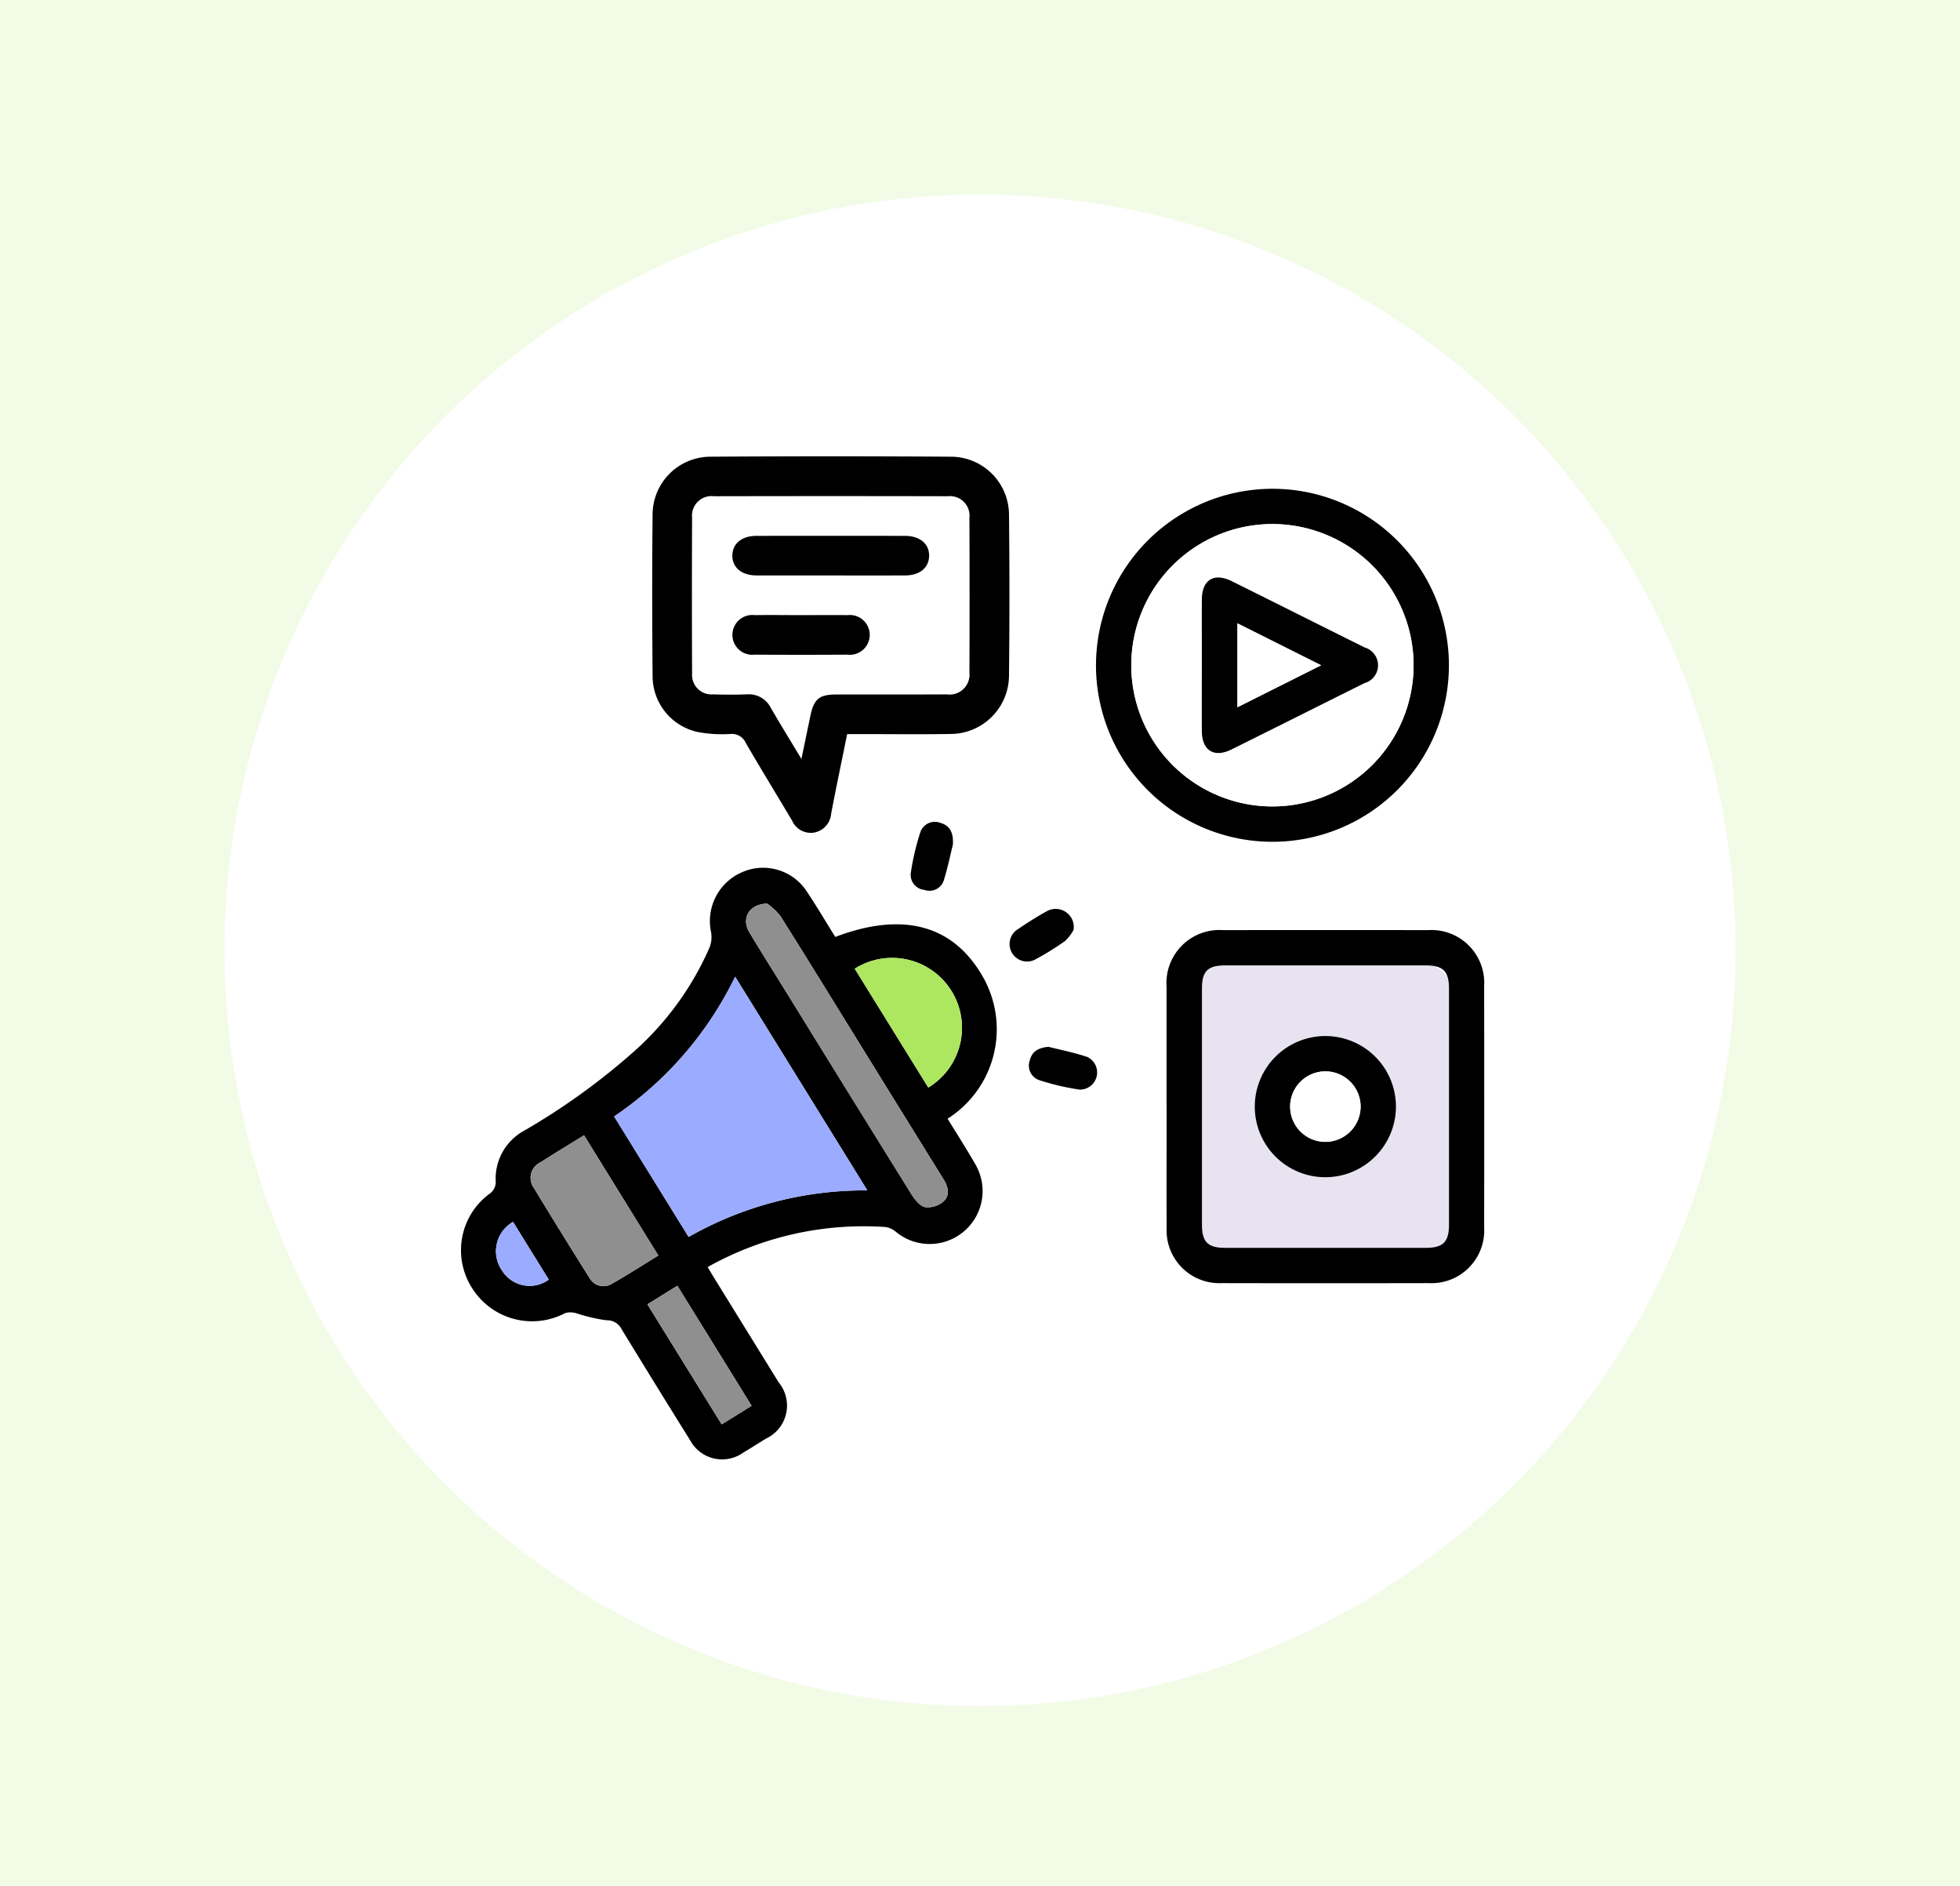 <svg xmlns="http://www.w3.org/2000/svg" xmlns:xlink="http://www.w3.org/1999/xlink" width="131" height="126" viewBox="0 0 131 126">
  <defs>
    <clipPath id="clip-path">
      <rect id="Rectángulo_46718" data-name="Rectángulo 46718" width="68.405" height="68.4" fill="none"/>
    </clipPath>
  </defs>
  <g id="Grupo_160961" data-name="Grupo 160961" transform="translate(-398 -5480)">
    <rect id="Rectángulo_47058" data-name="Rectángulo 47058" width="131" height="126" transform="translate(398 5480)" fill="#f2fbe6"/>
    <g id="Grupo_160952" data-name="Grupo 160952" transform="translate(-335 21)">
      <circle id="Elipse_1150" data-name="Elipse 1150" cx="50.5" cy="50.5" r="50.5" transform="translate(748 5472)" fill="#fff"/>
      <g id="Grupo_160702" data-name="Grupo 160702">
        <rect id="Rectángulo_46719" data-name="Rectángulo 46719" width="19" height="20" rx="4" transform="translate(812 5523)" fill="#e8e3f0"/>
        <g id="Grupo_160701" data-name="Grupo 160701" transform="translate(763.797 5488.108)">
          <g id="Grupo_160700" data-name="Grupo 160700" clip-path="url(#clip-path)">
            <path id="Trazado_601043" data-name="Trazado 601043" d="M25.027,151.272c4.492-1.706,7.819-.816,9.8,2.545a7.08,7.08,0,0,1-2.291,9.6c.618,1.01,1.267,2.013,1.857,3.048a3.538,3.538,0,0,1-5.293,4.525,1.423,1.423,0,0,0-.7-.335A21.315,21.315,0,0,0,16.5,173.329c.149.25.279.474.415.694q2.168,3.51,4.336,7.019a2.433,2.433,0,0,1-.871,3.759c-.5.315-1,.626-1.5.928a2.43,2.43,0,0,1-3.561-.844q-2.3-3.686-4.568-7.4a1.083,1.083,0,0,0-1.032-.6,11.658,11.658,0,0,1-1.969-.459,1.319,1.319,0,0,0-.77-.022,4.735,4.735,0,0,1-6.255-1.72,4.683,4.683,0,0,1,1.263-6.3.985.985,0,0,0,.351-.7,3.649,3.649,0,0,1,1.92-3.48,44.956,44.956,0,0,0,7.5-5.442A20.015,20.015,0,0,0,16.616,152a1.914,1.914,0,0,0,.113-1.049,3.55,3.55,0,0,1,2.046-3.994,3.483,3.483,0,0,1,4.353,1.279c.666.994,1.273,2.028,1.9,3.032m-9.8,20.048a23.775,23.775,0,0,1,11.946-3.11l-8.835-14.28a23.861,23.861,0,0,1-8.089,9.341l4.978,8.049m5.25-22.273c-1.24.035-1.729,1.013-1.2,1.9.818,1.369,1.672,2.715,2.511,4.071q4.16,6.728,8.331,13.449c.221.354.562.785.917.863a1.605,1.605,0,0,0,1.224-.379c.458-.41.319-.975.006-1.48q-2.638-4.252-5.268-8.508c-1.871-3.025-3.729-6.058-5.625-9.066a4.244,4.244,0,0,0-.895-.849M8.24,164.527c-1.026.634-1.971,1.2-2.9,1.8a1.14,1.14,0,0,0-.464,1.7q1.832,3.02,3.715,6.008a1.073,1.073,0,0,0,1.542.392c1.022-.578,2.008-1.217,3.07-1.868L8.24,164.527m18.09-11.132,4.916,7.941a4.67,4.67,0,1,0-4.916-7.941M12.474,175.821l4.965,8.022,2-1.244-4.963-8.02-2,1.243m-8.983-5.513a2.263,2.263,0,0,0-.693,3.316,2.168,2.168,0,0,0,3.082.543l-2.389-3.859" transform="translate(0 -117.773)"/>
            <path id="Trazado_601044" data-name="Trazado 601044" d="M239.509,179.5c0-2.653,0-5.306,0-7.959a3.543,3.543,0,0,1,3.777-3.783q6.853-.008,13.705,0a3.53,3.53,0,0,1,3.745,3.74q.011,8.069,0,16.139a3.522,3.522,0,0,1-3.7,3.709q-6.926.014-13.852,0a3.524,3.524,0,0,1-3.67-3.666c-.012-2.726,0-5.453,0-8.18m18.872.054q0-3.944,0-7.889c0-1.156-.392-1.548-1.547-1.549q-6.708,0-13.416,0c-1.159,0-1.548.389-1.548,1.546q0,7.889,0,15.777c0,1.157.391,1.549,1.545,1.55q6.708,0,13.416,0c1.156,0,1.548-.393,1.55-1.547q0-3.944,0-7.889" transform="translate(-192.337 -134.716)"/>
            <path id="Trazado_601045" data-name="Trazado 601045" d="M90.785,18.563c-.375,1.852-.738,3.577-1.068,5.308a1.4,1.4,0,0,1-1.125,1.269,1.366,1.366,0,0,1-1.489-.8c-1.03-1.729-2.081-3.446-3.092-5.186a1.019,1.019,0,0,0-1.036-.6,8.906,8.906,0,0,1-2.136-.123,3.827,3.827,0,0,1-3.058-3.732c-.03-3.615-.038-7.231,0-10.845A3.875,3.875,0,0,1,81.6.027q8.071-.054,16.142,0a3.888,3.888,0,0,1,3.86,3.865q.057,5.381,0,10.762a3.92,3.92,0,0,1-3.913,3.9c-1.986.033-3.973.008-5.96.009h-.948M87.73,20.216c.235-1.124.416-2.005.6-2.884.242-1.131.591-1.416,1.753-1.417,2.454,0,4.908.007,7.362-.006a1.332,1.332,0,0,0,1.512-1.459q.021-5.17,0-10.341a1.307,1.307,0,0,0-1.444-1.441q-7.817-.017-15.633,0a1.305,1.305,0,0,0-1.459,1.424q-.023,5.212,0,10.423a1.3,1.3,0,0,0,1.408,1.392c.744.024,1.49.031,2.233,0a1.649,1.649,0,0,1,1.625.908c.618,1.07,1.268,2.122,2.037,3.4" transform="translate(-64.961 1.382)"/>
            <path id="Trazado_601046" data-name="Trazado 601046" d="M227.355,18.033a11.794,11.794,0,1,1-11.781,11.916,11.808,11.808,0,0,1,11.781-11.916M236.8,29.86a9.434,9.434,0,1,0-9.45,9.4,9.442,9.442,0,0,0,9.45-9.4" transform="translate(-173.118 -14.481)"/>
            <path id="Trazado_601047" data-name="Trazado 601047" d="M155.476,132.611c-.165.662-.34,1.526-.6,2.362a1,1,0,0,1-1.3.658,1.008,1.008,0,0,1-.91-1.144,16.7,16.7,0,0,1,.634-2.7,1.02,1.02,0,0,1,1.32-.641c.623.168.911.618.857,1.467" transform="translate(-122.587 -105.277)"/>
            <path id="Trazado_601048" data-name="Trazado 601048" d="M194.2,207.382c.794.2,1.711.379,2.588.676a1.145,1.145,0,0,1-.511,2.181,16.142,16.142,0,0,1-2.707-.635,1.023,1.023,0,0,1-.617-1.335c.137-.57.56-.832,1.247-.888" transform="translate(-154.915 -166.54)"/>
            <path id="Trazado_601049" data-name="Trazado 601049" d="M190.482,162a2.843,2.843,0,0,1-.573.744,17.952,17.952,0,0,1-1.93,1.2,1.167,1.167,0,1,1-1.207-2c.628-.424,1.27-.835,1.936-1.2A1.209,1.209,0,0,1,190.482,162" transform="translate(-149.527 -128.971)"/>
            <path id="Trazado_601050" data-name="Trazado 601050" d="M57.017,200.984l-4.978-8.049a23.862,23.862,0,0,0,8.089-9.341l8.835,14.28a23.778,23.778,0,0,0-11.946,3.11" transform="translate(-41.79 -147.437)" fill="#9babff"/>
            <path id="Trazado_601051" data-name="Trazado 601051" d="M98.219,158.8a4.245,4.245,0,0,1,.895.849c1.9,3.008,3.754,6.042,5.625,9.066q2.632,4.255,5.268,8.508c.313.5.452,1.07-.006,1.48a1.6,1.6,0,0,1-1.224.379c-.355-.078-.7-.509-.917-.863q-4.185-6.712-8.331-13.449c-.838-1.356-1.693-2.7-2.51-4.071-.528-.885-.039-1.863,1.2-1.9" transform="translate(-77.742 -127.523)" fill="#8f8f8f"/>
            <path id="Trazado_601052" data-name="Trazado 601052" d="M27.257,237.4l4.963,8.027c-1.062.65-2.048,1.29-3.07,1.867a1.073,1.073,0,0,1-1.542-.392q-1.886-2.986-3.715-6.008a1.14,1.14,0,0,1,.464-1.7c.93-.594,1.875-1.164,2.9-1.8" transform="translate(-19.017 -190.649)" fill="#8f8f8f"/>
            <path id="Trazado_601053" data-name="Trazado 601053" d="M133.693,177.873a4.67,4.67,0,1,1,4.916,7.941l-4.916-7.941" transform="translate(-107.363 -142.251)" fill="#ade65f"/>
            <path id="Trazado_601054" data-name="Trazado 601054" d="M63.337,289.685l2-1.243,4.963,8.02-2,1.244-4.966-8.022" transform="translate(-50.863 -231.636)" fill="#8f8f8f"/>
            <path id="Trazado_601055" data-name="Trazado 601055" d="M13.075,266.758l2.389,3.859a2.168,2.168,0,0,1-3.082-.543,2.263,2.263,0,0,1,.693-3.316" transform="translate(-9.584 -214.222)" fill="#9babff"/>
            <path id="Trazado_601056" data-name="Trazado 601056" d="M246.412,39.472A9.434,9.434,0,1,1,236.959,30a9.447,9.447,0,0,1,9.453,9.47m-14.151-.082c0,1.474-.005,2.949,0,4.423.006,1.32.807,1.833,1.983,1.25,2.967-1.471,5.924-2.962,8.89-4.433a1.238,1.238,0,0,0,.018-2.377c-2.966-1.472-5.924-2.962-8.89-4.433-1.189-.589-1.993-.093-2,1.22-.008,1.45,0,2.9,0,4.35" transform="translate(-182.73 -24.093)" fill="#fff"/>
            <path id="Trazado_601057" data-name="Trazado 601057" d="M274.169,213.144a4.717,4.717,0,1,1,4.734-4.722,4.727,4.727,0,0,1-4.734,4.722m2.374-4.724a2.356,2.356,0,1,0-2.332,2.361,2.376,2.376,0,0,0,2.332-2.361" transform="translate(-216.4 -163.59)"/>
            <path id="Trazado_601058" data-name="Trazado 601058" d="M108.55,26.651c-1.654,0-3.308.005-4.962,0-1.013,0-1.645-.544-1.622-1.357.023-.784.633-1.286,1.607-1.288q4.962-.008,9.924,0c1.013,0,1.644.541,1.62,1.356-.023.787-.631,1.285-1.605,1.29-1.654.008-3.308,0-4.962,0" transform="translate(-83.815 -17.308)"/>
            <path id="Trazado_601059" data-name="Trazado 601059" d="M106.607,47.955c1.02,0,2.04-.012,3.06,0a1.33,1.33,0,1,1-.006,2.641q-3.1.019-6.2,0a1.33,1.33,0,1,1,.006-2.641c1.047-.015,2.1,0,3.143,0" transform="translate(-83.82 -35.96)"/>
            <path id="Trazado_601060" data-name="Trazado 601060" d="M251.49,53.961c0-1.45-.006-2.9,0-4.35.007-1.313.812-1.809,2-1.22,2.967,1.471,5.924,2.96,8.89,4.433a1.237,1.237,0,0,1-.018,2.377c-2.966,1.472-5.923,2.963-8.89,4.433-1.176.583-1.977.07-1.983-1.25-.007-1.475,0-2.949,0-4.423m2.379,2.852,5.594-2.806-5.594-2.8Z" transform="translate(-201.959 -38.664)"/>
            <path id="Trazado_601061" data-name="Trazado 601061" d="M286.171,218.047a2.356,2.356,0,1,1-2.344-2.35,2.366,2.366,0,0,1,2.344,2.35" transform="translate(-226.028 -173.217)" fill="#fff"/>
            <path id="Trazado_601062" data-name="Trazado 601062" d="M263.578,69.3V63.7l5.594,2.8L263.578,69.3" transform="translate(-211.669 -51.152)" fill="#fff"/>
          </g>
        </g>
      </g>
    </g>
  </g>
</svg>

